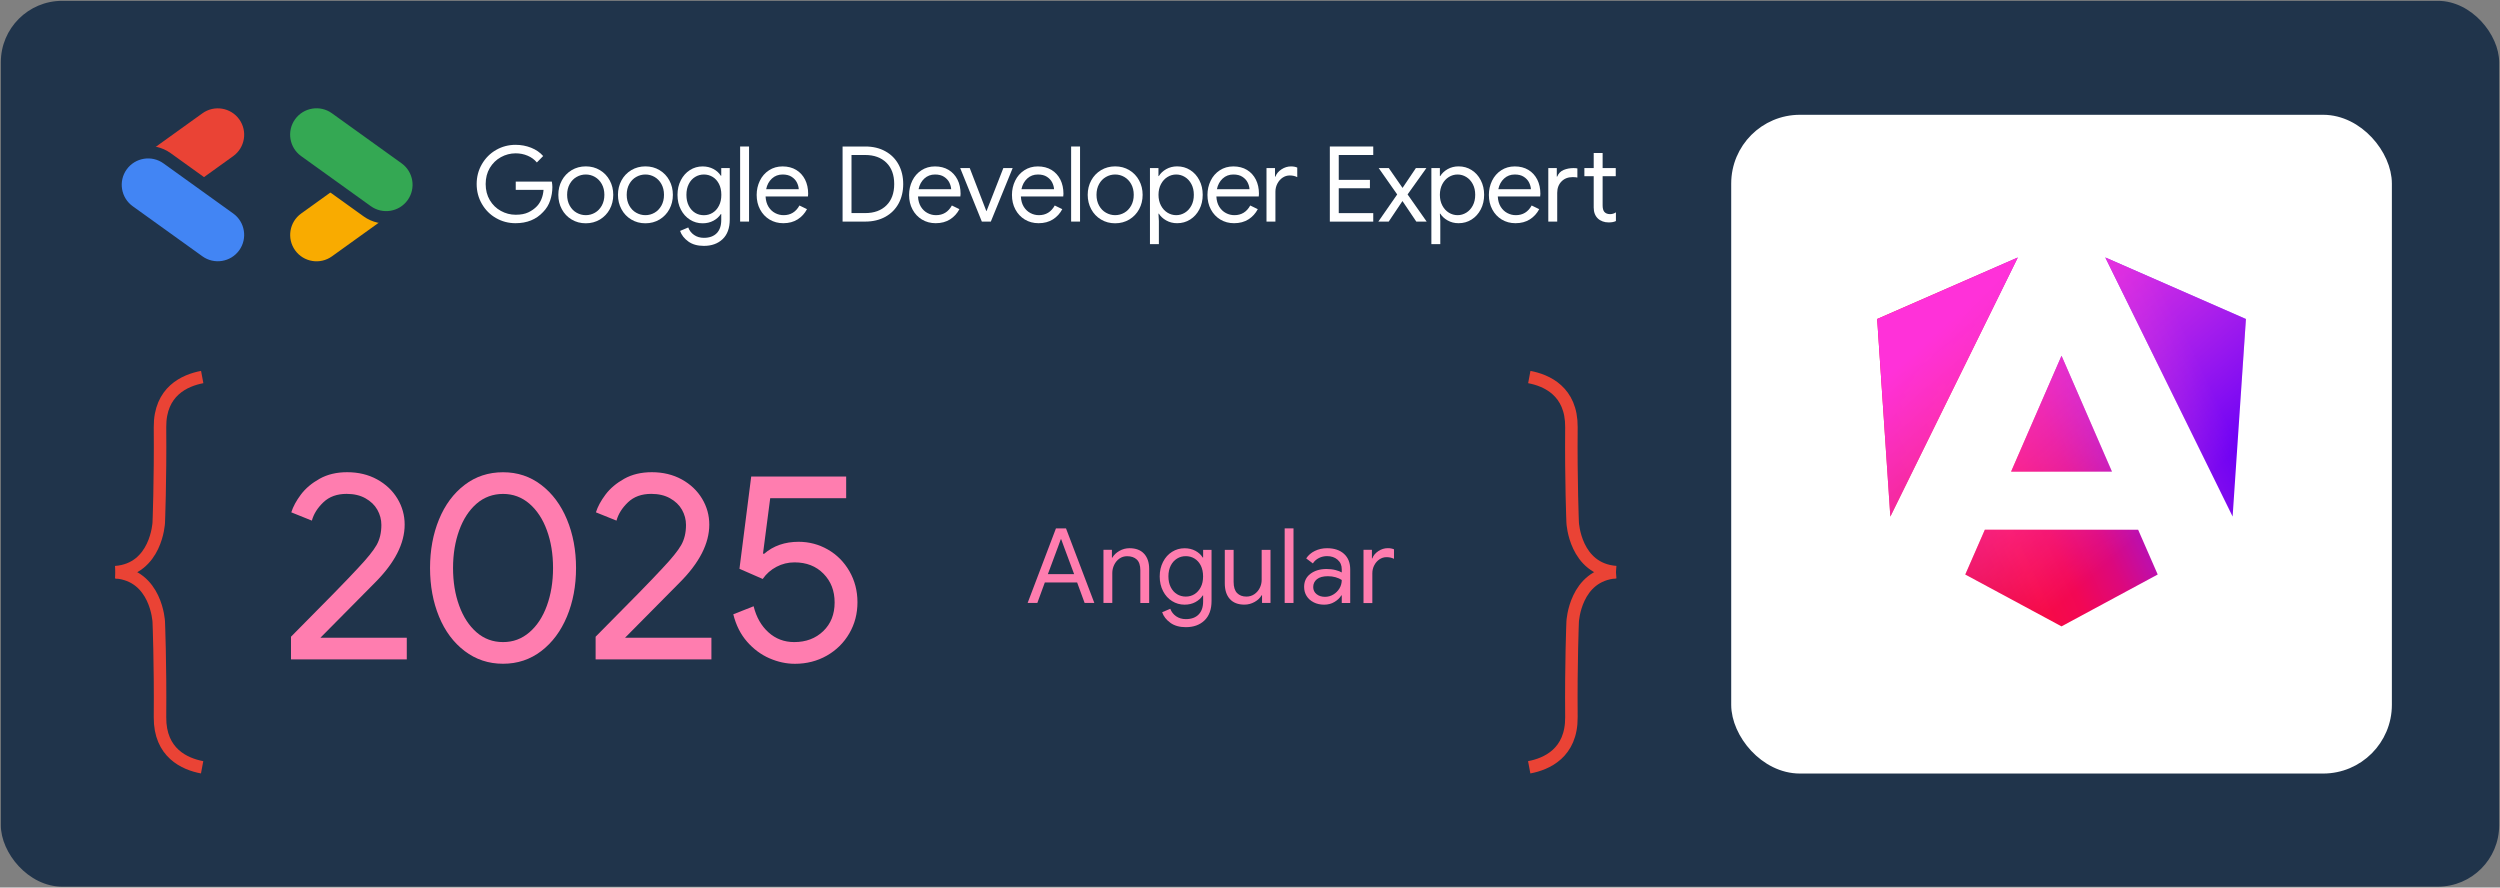 <?xml version="1.0" encoding="UTF-8"?><svg id="Layer_1" xmlns="http://www.w3.org/2000/svg" xmlns:xlink="http://www.w3.org/1999/xlink" viewBox="0 0 600 213"><rect x="0" y="0" width="600" height="213" fill="#808080" stroke="none"/><defs><style>.cls-1{fill:#34a853;}.cls-1,.cls-2,.cls-3,.cls-4,.cls-5,.cls-6{stroke-miterlimit:10;stroke-width:3px;}.cls-1,.cls-3,.cls-4,.cls-5{stroke:#20344b;}.cls-7{fill:url(#linear-gradient-2);}.cls-2{stroke:#fff;}.cls-2,.cls-8{fill:#fff;}.cls-9{fill:url(#linear-gradient);}.cls-3{fill:#f9ab00;}.cls-10{isolation:isolate;}.cls-11{fill:#ff7daf;}.cls-4{fill:#4285f4;}.cls-12{fill:#20344b;}.cls-5{fill:#ea4335;}.cls-6{fill:none;stroke:#ea4335;}</style><linearGradient id="linear-gradient" x1="-733.88" y1="-1042.74" x2="-730.95" y2="-1044.12" gradientTransform="translate(18000.19 25047.2) scale(23.9)" gradientUnits="userSpaceOnUse"><stop offset="0" stop-color="#e40035"/><stop offset=".24" stop-color="#f60a48"/><stop offset=".35" stop-color="#f20755"/><stop offset=".49" stop-color="#dc087d"/><stop offset=".74" stop-color="#9717e7"/><stop offset="1" stop-color="#6c00f5"/></linearGradient><linearGradient id="linear-gradient-2" x1="-733.49" y1="-1044.85" x2="-731.6" y2="-1042.68" gradientTransform="translate(18000.19 25047.2) scale(23.9)" gradientUnits="userSpaceOnUse"><stop offset="0" stop-color="#ff31d9"/><stop offset="1" stop-color="#ff5be1" stop-opacity="0"/></linearGradient></defs><rect class="cls-12" x=".2" y=".2" width="599.6" height="212.6" rx="14.73" ry="14.73" transform="translate(600 213) rotate(180)"/><rect class="cls-2" x="416.99" y="29.05" width="155.56" height="155.1" rx="15" ry="15"/><path class="cls-9" d="M539.02,76.56l-3.19,47.41-30.56-62.18,33.75,14.76h0ZM517.85,137.88l-23.09,12.45-23.09-12.45,4.7-10.75h36.78l4.7,10.75ZM494.77,85.4l12.1,27.79h-24.21l12.1-27.79h0ZM453.68,123.97l-3.16-47.41,33.75-14.76-30.59,62.18h0Z"/><path class="cls-7" d="M539.02,76.56l-3.19,47.41-30.56-62.18,33.75,14.76h0ZM517.85,137.88l-23.09,12.45-23.09-12.45,4.7-10.75h36.78l4.7,10.75ZM494.77,85.4l12.1,27.79h-24.21l12.1-27.79h0ZM453.68,123.97l-3.16-47.41,33.75-14.76-30.59,62.18h0Z"/><path class="cls-8" d="M119.06,52.35c-1.43-.82-2.56-1.95-3.4-3.4-.84-1.44-1.26-3.04-1.26-4.78s.42-3.34,1.26-4.78c.84-1.44,1.97-2.58,3.4-3.4,1.43-.82,2.99-1.23,4.68-1.23,1.33,0,2.57.24,3.74.7,1.17.47,2.13,1.13,2.88,1.99l-1.51,1.54c-.59-.7-1.33-1.25-2.22-1.62-.89-.38-1.85-.57-2.87-.57-1.26,0-2.44.31-3.55.92-1.11.61-1.99,1.48-2.66,2.59-.66,1.12-.99,2.4-.99,3.86s.33,2.75.99,3.86c.66,1.12,1.55,1.98,2.66,2.59,1.11.61,2.29.92,3.55.92s2.22-.19,3.03-.57c.81-.38,1.51-.88,2.1-1.5.44-.47.79-1.04,1.06-1.7.27-.66.44-1.4.5-2.2h-6.67v-1.99h8.66c.08.47.13.91.13,1.31,0,1.11-.18,2.19-.53,3.23-.35,1.05-.91,1.97-1.69,2.76-1.66,1.8-3.87,2.69-6.62,2.69-1.7,0-3.26-.41-4.68-1.23Z"/><path class="cls-8" d="M137.19,52.68c-1.01-.6-1.79-1.43-2.35-2.47-.56-1.04-.84-2.19-.84-3.45s.28-2.41.84-3.45c.56-1.04,1.35-1.86,2.35-2.47,1.01-.6,2.14-.91,3.4-.91s2.39.3,3.4.91c1.01.6,1.79,1.43,2.35,2.47.56,1.04.84,2.19.84,3.45s-.28,2.41-.84,3.45c-.56,1.04-1.35,1.86-2.35,2.47-1.01.6-2.14.91-3.4.91s-2.39-.3-3.4-.91ZM142.79,51.05c.68-.39,1.22-.96,1.64-1.7.41-.74.62-1.6.62-2.59s-.21-1.85-.62-2.59c-.41-.74-.96-1.3-1.64-1.7-.68-.39-1.41-.59-2.2-.59s-1.53.2-2.21.59c-.69.39-1.24.96-1.65,1.7-.41.74-.62,1.6-.62,2.59s.21,1.85.62,2.59c.41.74.96,1.31,1.65,1.7.69.39,1.43.59,2.21.59s1.52-.2,2.2-.59Z"/><path class="cls-8" d="M151.5,52.68c-1.01-.6-1.79-1.43-2.35-2.47-.56-1.04-.84-2.19-.84-3.45s.28-2.41.84-3.45c.56-1.04,1.35-1.86,2.35-2.47,1.01-.6,2.14-.91,3.4-.91s2.39.3,3.4.91c1.01.6,1.79,1.43,2.35,2.47.56,1.04.84,2.19.84,3.45s-.28,2.41-.84,3.45c-.56,1.04-1.35,1.86-2.35,2.47-1.01.6-2.14.91-3.4.91s-2.39-.3-3.4-.91ZM157.1,51.05c.68-.39,1.22-.96,1.64-1.7.41-.74.62-1.6.62-2.59s-.21-1.85-.62-2.59c-.41-.74-.96-1.3-1.64-1.7-.68-.39-1.41-.59-2.2-.59s-1.53.2-2.22.59c-.69.39-1.24.96-1.65,1.7-.41.74-.62,1.6-.62,2.59s.21,1.85.62,2.59c.41.74.96,1.31,1.65,1.7.69.39,1.43.59,2.22.59s1.52-.2,2.2-.59Z"/><path class="cls-8" d="M165.2,57.96c-.98-.7-1.64-1.55-1.98-2.54l1.96-.83c.27.74.73,1.34,1.4,1.8.66.46,1.45.69,2.35.69,1.33,0,2.35-.37,3.08-1.11.73-.74,1.09-1.8,1.09-3.17v-1.43h-.1c-.42.65-1.01,1.19-1.77,1.6-.76.41-1.63.62-2.61.62-1.11,0-2.12-.29-3.03-.87-.92-.58-1.64-1.38-2.18-2.42-.54-1.04-.81-2.21-.81-3.54s.27-2.48.81-3.52c.54-1.04,1.26-1.85,2.18-2.43.91-.58,1.93-.87,3.03-.87.97,0,1.84.21,2.61.62.76.41,1.35.95,1.77,1.62h.1v-1.84h2.04v12.33c0,2.06-.57,3.64-1.71,4.72-1.14,1.08-2.64,1.62-4.51,1.62-1.51,0-2.76-.35-3.74-1.06ZM171.04,51.06c.63-.39,1.13-.95,1.51-1.69.38-.73.57-1.6.57-2.61s-.19-1.9-.57-2.63c-.38-.73-.88-1.29-1.51-1.67-.63-.38-1.33-.58-2.1-.58s-1.48.2-2.11.59c-.64.39-1.15.95-1.52,1.69-.38.73-.57,1.6-.57,2.61s.19,1.88.57,2.62c.38.74.89,1.3,1.52,1.69s1.34.57,2.11.57,1.47-.2,2.1-.59Z"/><path class="cls-8" d="M177.63,35.16h2.14v18.02h-2.14v-18.02Z"/><path class="cls-8" d="M184.7,52.7c-.97-.59-1.73-1.4-2.28-2.43-.55-1.03-.82-2.19-.82-3.49,0-1.22.26-2.36.77-3.41.51-1.05,1.24-1.88,2.19-2.5.95-.62,2.03-.93,3.26-.93s2.35.28,3.27.84c.92.56,1.63,1.34,2.13,2.33.49.99.74,2.12.74,3.4,0,.2-.02.42-.05.65h-10.17c.05.97.29,1.8.7,2.47.42.67.95,1.17,1.6,1.51.65.34,1.32.5,2.03.5,1.68,0,2.94-.77,3.8-2.32l1.81.88c-.54,1.02-1.28,1.84-2.24,2.45-.96.61-2.11.92-3.45.92-1.22,0-2.32-.29-3.3-.88ZM191.7,45.4c-.03-.54-.18-1.07-.45-1.61-.27-.54-.69-.99-1.26-1.36-.57-.37-1.29-.55-2.16-.55-1.01,0-1.86.32-2.57.97-.7.65-1.17,1.5-1.38,2.55h7.83Z"/><path class="cls-8" d="M202.22,35.16h5.44c1.85,0,3.46.38,4.83,1.15,1.38.76,2.43,1.82,3.17,3.18.74,1.36,1.11,2.92,1.11,4.68s-.37,3.32-1.11,4.68c-.74,1.36-1.8,2.42-3.17,3.18-1.38.76-2.99,1.15-4.83,1.15h-5.44v-18.02ZM207.66,51.14c2.13,0,3.82-.61,5.07-1.84,1.25-1.22,1.88-2.94,1.88-5.13s-.63-3.91-1.88-5.13c-1.25-1.22-2.94-1.84-5.07-1.84h-3.3v13.94h3.3Z"/><path class="cls-8" d="M221.28,52.7c-.97-.59-1.73-1.4-2.28-2.43-.55-1.03-.82-2.19-.82-3.49,0-1.22.26-2.36.77-3.41.51-1.05,1.24-1.88,2.19-2.5.95-.62,2.03-.93,3.26-.93s2.35.28,3.27.84c.92.56,1.63,1.34,2.13,2.33.49.99.74,2.12.74,3.4,0,.2-.02.42-.05.65h-10.17c.05.97.29,1.8.7,2.47.42.67.95,1.17,1.6,1.51.65.34,1.32.5,2.03.5,1.68,0,2.94-.77,3.8-2.32l1.81.88c-.54,1.02-1.28,1.84-2.24,2.45-.96.61-2.11.92-3.45.92-1.22,0-2.32-.29-3.3-.88ZM228.28,45.4c-.03-.54-.18-1.07-.45-1.61-.27-.54-.69-.99-1.26-1.36-.57-.37-1.29-.55-2.16-.55-1.01,0-1.86.32-2.57.97-.7.65-1.17,1.5-1.38,2.55h7.83Z"/><path class="cls-8" d="M230.45,40.34h2.29l3.98,10.32h.05l4.03-10.32h2.24l-5.24,12.84h-2.16l-5.19-12.84Z"/><path class="cls-8" d="M245.97,52.7c-.97-.59-1.73-1.4-2.28-2.43-.55-1.03-.82-2.19-.82-3.49,0-1.22.26-2.36.77-3.41.51-1.05,1.24-1.88,2.19-2.5.95-.62,2.03-.93,3.26-.93s2.35.28,3.27.84c.92.56,1.63,1.34,2.13,2.33.49.99.74,2.12.74,3.4,0,.2-.02.42-.05.65h-10.17c.05.97.28,1.8.7,2.47.42.67.95,1.17,1.6,1.51.65.34,1.32.5,2.03.5,1.68,0,2.94-.77,3.8-2.32l1.81.88c-.54,1.02-1.28,1.84-2.24,2.45-.96.61-2.11.92-3.45.92-1.23,0-2.32-.29-3.3-.88ZM252.97,45.4c-.03-.54-.18-1.07-.45-1.61-.27-.54-.69-.99-1.26-1.36-.57-.37-1.29-.55-2.16-.55-1.01,0-1.86.32-2.57.97-.7.65-1.17,1.5-1.38,2.55h7.83Z"/><path class="cls-8" d="M257.07,35.16h2.14v18.02h-2.14v-18.02Z"/><path class="cls-8" d="M264.24,52.68c-1.01-.6-1.79-1.43-2.35-2.47-.56-1.04-.84-2.19-.84-3.45s.28-2.41.84-3.45c.56-1.04,1.35-1.86,2.35-2.47,1.01-.6,2.14-.91,3.4-.91s2.39.3,3.4.91c1.01.6,1.79,1.43,2.35,2.47.56,1.04.84,2.19.84,3.45s-.28,2.41-.84,3.45c-.56,1.04-1.35,1.86-2.35,2.47-1.01.6-2.14.91-3.4.91s-2.39-.3-3.4-.91ZM269.84,51.05c.68-.39,1.22-.96,1.64-1.7.41-.74.62-1.6.62-2.59s-.21-1.85-.62-2.59c-.41-.74-.96-1.3-1.64-1.7-.68-.39-1.41-.59-2.2-.59s-1.53.2-2.21.59c-.69.39-1.24.96-1.65,1.7-.41.74-.62,1.6-.62,2.59s.21,1.85.62,2.59c.41.74.96,1.31,1.65,1.7.69.39,1.43.59,2.21.59s1.52-.2,2.2-.59Z"/><path class="cls-8" d="M275.99,40.34h2.04v1.91h.1c.39-.65.97-1.2,1.75-1.65.78-.44,1.66-.67,2.63-.67,1.16,0,2.2.29,3.13.88.93.59,1.67,1.4,2.2,2.44.54,1.04.81,2.21.81,3.5s-.27,2.48-.81,3.51c-.54,1.03-1.27,1.84-2.2,2.43-.93.59-1.98.88-3.13.88-.97,0-1.85-.22-2.63-.67-.78-.44-1.36-.99-1.75-1.62h-.1l.1,1.76v5.56h-2.14v-18.27ZM284.38,51.04c.65-.4,1.17-.97,1.56-1.71.39-.74.58-1.59.58-2.57s-.19-1.83-.58-2.57c-.39-.74-.91-1.31-1.56-1.71-.65-.4-1.35-.6-2.09-.6s-1.46.2-2.1.6c-.65.4-1.17.97-1.56,1.71-.39.74-.59,1.59-.59,2.57s.2,1.83.59,2.57c.39.74.91,1.31,1.56,1.71.65.4,1.35.6,2.1.6s1.43-.2,2.09-.6Z"/><path class="cls-8" d="M292.89,52.7c-.97-.59-1.73-1.4-2.28-2.43-.55-1.03-.82-2.19-.82-3.49,0-1.22.26-2.36.77-3.41.51-1.05,1.24-1.88,2.19-2.5.95-.62,2.03-.93,3.26-.93s2.35.28,3.27.84c.92.56,1.63,1.34,2.13,2.33.49.99.74,2.12.74,3.4,0,.2-.02.42-.05.65h-10.17c.05.97.28,1.8.7,2.47.42.67.95,1.17,1.6,1.51.65.34,1.32.5,2.03.5,1.68,0,2.94-.77,3.8-2.32l1.81.88c-.54,1.02-1.28,1.84-2.24,2.45-.96.61-2.11.92-3.45.92-1.23,0-2.32-.29-3.3-.88ZM299.88,45.4c-.03-.54-.18-1.07-.45-1.61-.27-.54-.69-.99-1.26-1.36-.57-.37-1.29-.55-2.16-.55-1.01,0-1.86.32-2.57.97-.7.65-1.17,1.5-1.38,2.55h7.83Z"/><path class="cls-8" d="M303.96,40.34h2.04v2.06h.1c.25-.7.74-1.29,1.46-1.76.72-.47,1.48-.7,2.27-.7.59,0,1.09.09,1.51.28v2.29c-.54-.27-1.14-.4-1.81-.4-.62,0-1.19.18-1.71.53-.52.35-.94.83-1.25,1.43-.31.6-.47,1.24-.47,1.93v7.19h-2.14v-12.84Z"/><path class="cls-8" d="M319.16,35.16h10.42v2.04h-8.28v5.97h7.48v2.01h-7.48v5.97h8.28v2.04h-10.42v-18.02Z"/><path class="cls-8" d="M335.32,46.66l-4.43-6.32h2.42l3.3,4.76,3.2-4.76h2.52l-4.51,6.32,4.58,6.52h-2.49l-3.32-4.93-3.3,4.93h-2.49l4.53-6.52Z"/><path class="cls-8" d="M343.53,40.34h2.04v1.91h.1c.39-.65.97-1.2,1.75-1.65.78-.44,1.66-.67,2.63-.67,1.16,0,2.2.29,3.13.88.93.59,1.67,1.4,2.2,2.44.54,1.04.81,2.21.81,3.5s-.27,2.48-.81,3.51c-.54,1.03-1.27,1.84-2.2,2.43-.93.59-1.98.88-3.13.88-.97,0-1.85-.22-2.63-.67-.78-.44-1.36-.99-1.75-1.62h-.1l.1,1.76v5.56h-2.14v-18.27ZM351.91,51.04c.65-.4,1.17-.97,1.56-1.71.39-.74.58-1.59.58-2.57s-.19-1.83-.58-2.57c-.39-.74-.91-1.31-1.56-1.71-.65-.4-1.35-.6-2.09-.6s-1.46.2-2.1.6c-.65.4-1.17.97-1.56,1.71-.39.74-.59,1.59-.59,2.57s.2,1.83.59,2.57c.39.74.91,1.31,1.56,1.71.65.4,1.35.6,2.1.6s1.43-.2,2.09-.6Z"/><path class="cls-8" d="M360.43,52.7c-.97-.59-1.73-1.4-2.28-2.43-.55-1.03-.82-2.19-.82-3.49,0-1.22.26-2.36.77-3.41.51-1.05,1.24-1.88,2.19-2.5.95-.62,2.03-.93,3.26-.93s2.35.28,3.27.84c.92.56,1.63,1.34,2.13,2.33.49.99.74,2.12.74,3.4,0,.2-.02.42-.05.65h-10.17c.05.97.28,1.8.7,2.47.42.67.95,1.17,1.6,1.51.65.34,1.32.5,2.03.5,1.68,0,2.94-.77,3.8-2.32l1.81.88c-.54,1.02-1.28,1.84-2.24,2.45-.96.61-2.11.92-3.45.92-1.23,0-2.32-.29-3.3-.88ZM367.42,45.4c-.03-.54-.18-1.07-.45-1.61-.27-.54-.69-.99-1.26-1.36-.57-.37-1.29-.55-2.16-.55-1.01,0-1.86.32-2.57.97-.7.65-1.17,1.5-1.38,2.55h7.83Z"/><path class="cls-8" d="M371.59,40.34h2.04v2.04h.1c.3-.76.81-1.28,1.54-1.59.72-.3,1.52-.45,2.39-.45.35,0,.65.03.91.08v2.19c-.29-.07-.67-.1-1.16-.1-1.09,0-1.98.35-2.66,1.05-.68.7-1.02,1.61-1.02,2.73v6.9h-2.14v-12.84ZM384.62,53.13c-.44-.17-.82-.39-1.12-.68-.67-.64-1.01-1.52-1.01-2.64v-7.53h-2.24v-1.94h2.24v-3.62h2.14v3.62h3.15v1.94h-3.15v7c0,.7.13,1.22.4,1.56.32.37.78.55,1.38.55.52,0,.99-.14,1.41-.43v2.09c-.25.12-.51.2-.77.25-.26.05-.59.08-.99.08-.52,0-1-.08-1.45-.25Z"/><path class="cls-5" d="M33.61,30.51h20.6c4.32,0,7.83,3.51,7.83,7.83h0c0,4.32-3.51,7.83-7.83,7.83h-20.6c-4.32,0-7.83-3.51-7.83-7.83h0c0-4.32,3.51-7.83,7.83-7.83Z" transform="translate(-14.12 32.83) rotate(-35.7)"/><path class="cls-4" d="M43.91,32.24h0c4.32,0,7.83,3.51,7.83,7.83v20.6c0,4.32-3.51,7.83-7.83,7.83h0c-4.32,0-7.83-3.51-7.83-7.83v-20.6c0-4.32,3.51-7.83,7.83-7.83Z" transform="translate(-22.62 56.63) rotate(-54.3)"/><path class="cls-3" d="M74.03,42.54h20.6c4.32,0,7.83,3.51,7.83,7.83h0c0,4.32-3.51,7.83-7.83,7.83h-20.6c-4.32,0-7.83-3.51-7.83-7.83h0c0-4.32,3.51-7.83,7.83-7.83Z" transform="translate(-13.54 58.68) rotate(-35.7)"/><path class="cls-1" d="M84.33,20.21h0c4.32,0,7.83,3.51,7.83,7.83v20.6c0,4.32-3.51,7.83-7.83,7.83h0c-4.32,0-7.83-3.51-7.83-7.83v-20.6c0-4.32,3.51-7.83,7.83-7.83Z" transform="translate(3.98 84.44) rotate(-54.3)"/><path class="cls-6" d="M367.03,90.49c4.14.78,10.18,3.4,10.11,12.03-.11,13.14.3,22.93.3,22.93,0,0,.55,11.13,10.39,11.86"/><path class="cls-6" d="M367.01,184.15c4.14-.78,10.2-3.39,10.13-12.04-.11-13.14.3-22.93.3-22.93,0,0,.55-11.13,10.39-11.86"/><path class="cls-6" d="M48.51,184.15c-4.14-.78-10.18-3.4-10.11-12.03.11-13.14-.3-22.93-.3-22.93,0,0-.55-11.13-10.39-11.86"/><path class="cls-6" d="M48.53,90.49c-4.14.78-10.2,3.39-10.13,12.04.11,13.14-.3,22.93-.3,22.93,0,0-.55,11.13-10.39,11.86"/><g class="cls-10"><path class="cls-11" d="M69.83,152.82c8.39-8.43,13.76-13.93,16.11-16.5,2.18-2.31,3.66-4.14,4.43-5.49.77-1.35,1.16-2.96,1.16-4.85,0-1.28-.32-2.49-.96-3.63-.64-1.13-1.59-2.05-2.86-2.76-1.26-.71-2.77-1.06-4.52-1.06-2.31,0-4.17.67-5.58,2.02s-2.33,2.81-2.76,4.4l-4.94-1.99c.43-1.37,1.2-2.79,2.31-4.27,1.11-1.48,2.61-2.74,4.49-3.79,1.88-1.05,4.09-1.57,6.61-1.57,2.7,0,5.09.58,7.19,1.73,2.1,1.16,3.72,2.7,4.88,4.62,1.16,1.93,1.73,4,1.73,6.23,0,4.54-2.38,9.18-7.13,13.93l-13.09,13.22h20.73v5.2h-27.79v-5.46Z"/><path class="cls-11" d="M111.52,156.25c-2.67-2.03-4.73-4.79-6.16-8.28-1.43-3.49-2.15-7.37-2.15-11.65s.72-8.16,2.15-11.65c1.43-3.49,3.48-6.25,6.13-8.28,2.65-2.03,5.73-3.05,9.24-3.05s6.52,1.02,9.18,3.05c2.65,2.03,4.71,4.79,6.16,8.28,1.45,3.49,2.18,7.37,2.18,11.65s-.73,8.16-2.18,11.65c-1.46,3.49-3.51,6.25-6.16,8.28-2.65,2.03-5.71,3.05-9.18,3.05s-6.54-1.02-9.21-3.05ZM127.05,151.76c1.82-1.56,3.22-3.69,4.2-6.39.98-2.7,1.48-5.71,1.48-9.05s-.49-6.35-1.48-9.05c-.98-2.7-2.39-4.82-4.2-6.39-1.82-1.56-3.93-2.34-6.32-2.34s-4.56.78-6.35,2.34c-1.8,1.56-3.19,3.69-4.17,6.39-.98,2.7-1.48,5.71-1.48,9.05s.49,6.35,1.48,9.05c.98,2.7,2.38,4.83,4.17,6.39,1.8,1.56,3.92,2.34,6.35,2.34s4.5-.78,6.32-2.34Z"/><path class="cls-11" d="M142.94,152.82c8.39-8.43,13.76-13.93,16.11-16.5,2.18-2.31,3.66-4.14,4.43-5.49.77-1.35,1.16-2.96,1.16-4.85,0-1.28-.32-2.49-.96-3.63-.64-1.13-1.59-2.05-2.86-2.76-1.26-.71-2.77-1.06-4.52-1.06-2.31,0-4.17.67-5.58,2.02s-2.33,2.81-2.76,4.4l-4.94-1.99c.43-1.37,1.2-2.79,2.31-4.27,1.11-1.48,2.61-2.74,4.49-3.79,1.88-1.05,4.09-1.57,6.61-1.57,2.7,0,5.09.58,7.19,1.73,2.1,1.16,3.72,2.7,4.88,4.62,1.16,1.93,1.73,4,1.73,6.23,0,4.54-2.38,9.18-7.13,13.93l-13.09,13.22h20.73v5.2h-27.79v-5.46Z"/><path class="cls-11" d="M184.66,157.99c-2.01-.88-3.8-2.2-5.36-3.98-1.56-1.78-2.66-3.97-3.31-6.58l4.88-1.93c.64,2.61,1.83,4.7,3.56,6.26,1.73,1.56,3.8,2.34,6.19,2.34,2.82,0,5.14-.88,6.96-2.63,1.82-1.75,2.73-4.04,2.73-6.87s-.89-5.08-2.66-6.9c-1.78-1.82-4.1-2.73-6.96-2.73-1.54,0-2.99.35-4.33,1.06-1.35.71-2.45,1.68-3.31,2.92l-5.58-2.44,2.82-22.14h22.79v5.2h-18.23l-1.73,13.29.26.06c2.22-1.93,4.99-2.89,8.28-2.89,2.52,0,4.87.62,7.03,1.86,2.16,1.24,3.88,2.97,5.17,5.2,1.28,2.23,1.93,4.71,1.93,7.45s-.65,5.23-1.96,7.48c-1.31,2.25-3.1,4.02-5.39,5.33-2.29,1.3-4.85,1.96-7.67,1.96-2.05,0-4.09-.44-6.1-1.32Z"/></g><path class="cls-11" d="M253.44,126.81h2.4l6.8,17.9h-2.33l-1.8-4.92h-7.75l-1.8,4.92h-2.33l6.8-17.9ZM257.79,137.79l-2.4-6.45-.7-1.92h-.1l-.7,1.92-2.4,6.45h6.3Z"/><path class="cls-11" d="M264.84,131.96h2.02v1.88h.1c.35-.63.91-1.17,1.67-1.61s1.58-.66,2.45-.66c1.53,0,2.7.45,3.51,1.34.81.89,1.21,2.1,1.21,3.64v8.17h-2.12v-7.85c0-1.18-.28-2.04-.85-2.58-.57-.53-1.34-.8-2.33-.8-.68,0-1.3.19-1.84.57-.54.38-.96.89-1.26,1.51-.3.62-.45,1.28-.45,1.96v7.17h-2.12v-12.75Z"/><path class="cls-11" d="M280.88,149.46c-.98-.7-1.63-1.54-1.96-2.53l1.95-.82c.27.73.73,1.33,1.39,1.79.66.46,1.44.69,2.34.69,1.32,0,2.34-.37,3.06-1.1.73-.74,1.09-1.78,1.09-3.15v-1.42h-.1c-.42.65-1,1.18-1.76,1.59-.76.41-1.62.61-2.59.61-1.1,0-2.1-.29-3.01-.86-.91-.57-1.63-1.37-2.16-2.4-.53-1.03-.8-2.2-.8-3.51s.27-2.46.8-3.5c.53-1.04,1.25-1.84,2.16-2.41s1.91-.86,3.01-.86c.97,0,1.83.21,2.59.61.76.41,1.35.95,1.76,1.61h.1v-1.83h2.02v12.25c0,2.05-.57,3.61-1.7,4.69-1.13,1.08-2.62,1.61-4.48,1.61-1.5,0-2.74-.35-3.71-1.05ZM286.68,142.6c.62-.39,1.12-.95,1.5-1.68.38-.73.56-1.59.56-2.59s-.19-1.89-.56-2.62-.88-1.28-1.5-1.66-1.32-.57-2.09-.57-1.47.19-2.1.58c-.63.39-1.14.95-1.51,1.68s-.56,1.59-.56,2.59.19,1.87.56,2.6c.38.74.88,1.3,1.51,1.68.63.38,1.33.57,2.1.57s1.46-.19,2.09-.58Z"/><path class="cls-11" d="M295.16,143.76c-.81-.9-1.21-2.16-1.21-3.77v-8.03h2.12v7.7c0,1.22.28,2.11.83,2.67s1.29.85,2.23.85c.72,0,1.35-.19,1.91-.57.56-.38.99-.88,1.3-1.5.31-.62.46-1.27.46-1.95v-7.2h2.12v12.75h-2.03v-1.85h-.1c-.35.63-.91,1.17-1.67,1.6-.77.43-1.58.65-2.45.65-1.53,0-2.7-.45-3.51-1.35Z"/><path class="cls-11" d="M308.32,126.81h2.12v17.9h-2.12v-17.9Z"/><path class="cls-11" d="M315.29,144.56c-.73-.37-1.3-.87-1.7-1.51-.4-.64-.6-1.37-.6-2.19,0-1.35.51-2.4,1.53-3.16,1.02-.76,2.3-1.14,3.85-1.14.77,0,1.48.08,2.14.25.66.17,1.16.36,1.51.58v-.77c0-.95-.33-1.71-1-2.29-.67-.58-1.51-.86-2.53-.86-.7,0-1.35.15-1.96.46s-1.09.74-1.44,1.29l-1.6-1.2c.5-.77,1.19-1.37,2.08-1.8s1.86-.65,2.92-.65c1.73,0,3.09.46,4.08,1.36s1.48,2.15,1.48,3.71v8.08h-2.03v-1.83h-.1c-.37.62-.92,1.14-1.65,1.58s-1.56.65-2.47.65-1.77-.18-2.5-.55ZM319.99,142.69c.62-.37,1.11-.86,1.48-1.47.37-.62.55-1.29.55-2.03-.4-.27-.89-.48-1.47-.65-.58-.17-1.2-.25-1.85-.25-1.17,0-2.05.24-2.64.72s-.89,1.11-.89,1.88c0,.7.27,1.27.8,1.7.53.43,1.21.65,2.02.65.72,0,1.38-.18,2-.55Z"/><path class="cls-11" d="M327.24,131.96h2.02v2.05h.1c.25-.7.73-1.28,1.45-1.75.72-.47,1.47-.7,2.25-.7.58,0,1.08.09,1.5.28v2.28c-.53-.27-1.13-.4-1.8-.4-.62,0-1.18.18-1.7.53-.52.35-.93.82-1.24,1.42-.31.59-.46,1.23-.46,1.92v7.14h-2.12v-12.75Z"/></svg>